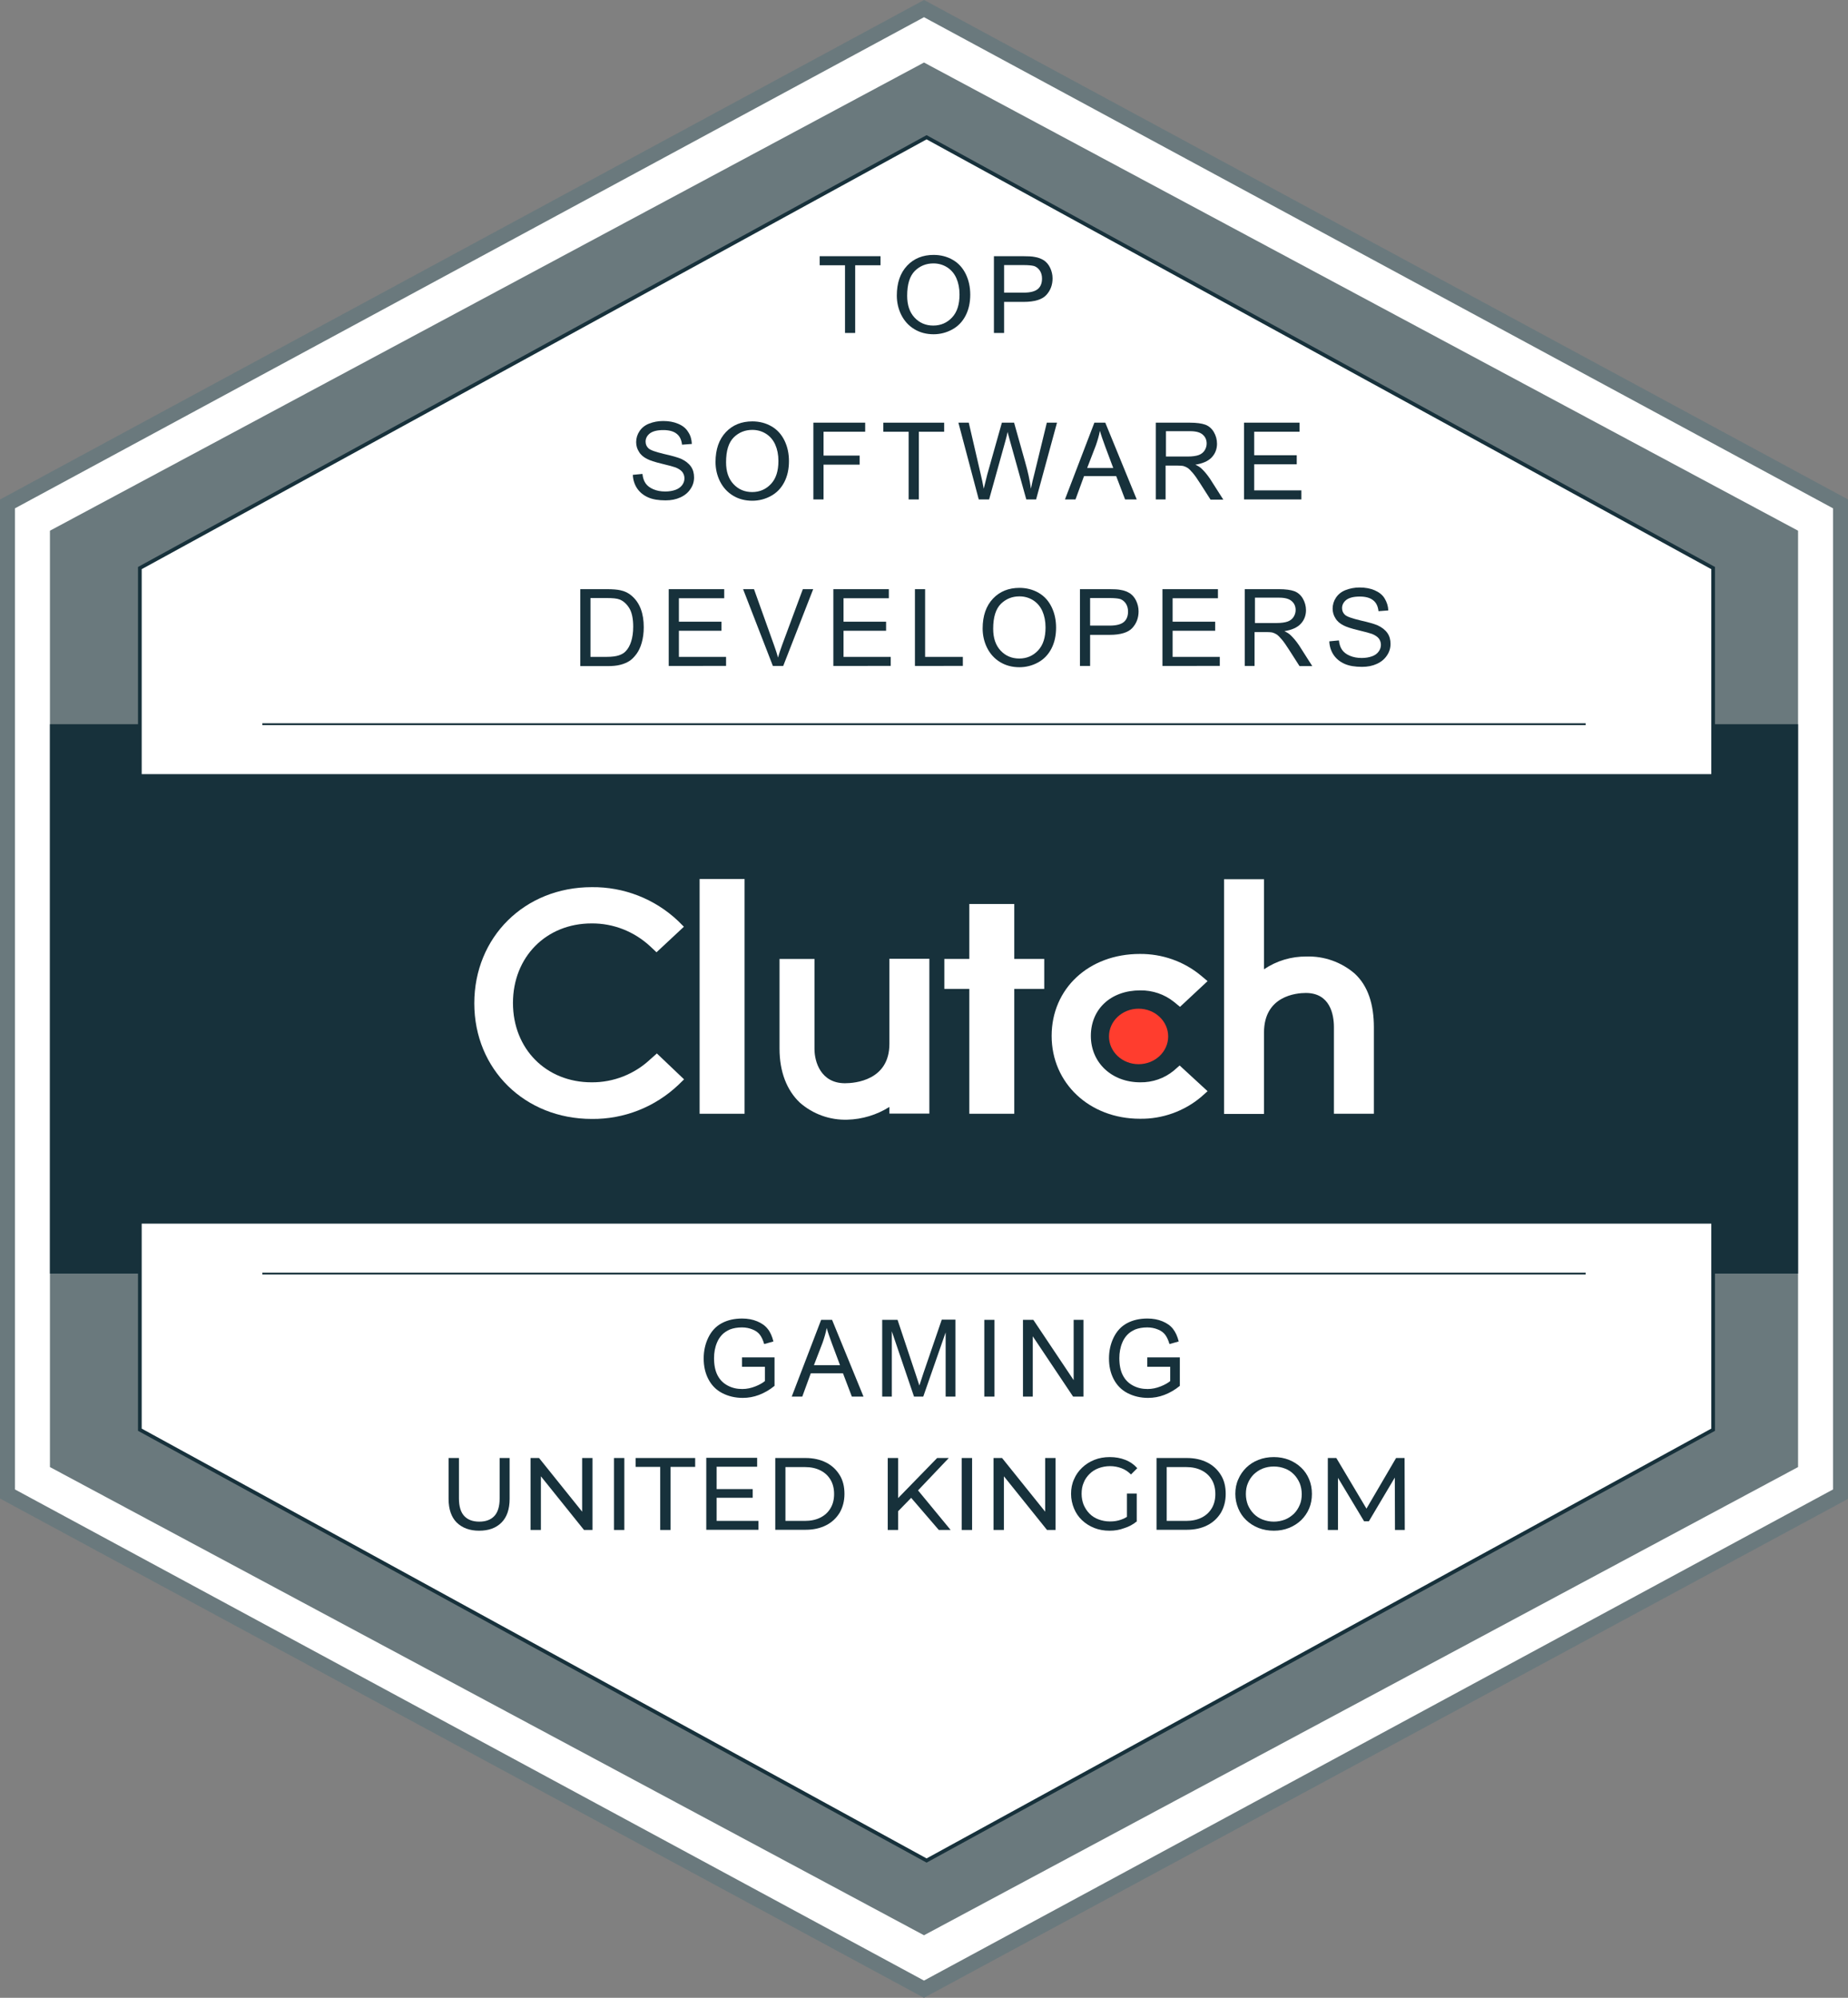 <?xml version="1.0" encoding="utf-8"?>
<!-- Generator: Adobe Illustrator 28.2.0, SVG Export Plug-In . SVG Version: 6.00 Build 0)  -->
<svg version="1.1" id="Layer_1" xmlns="http://www.w3.org/2000/svg" xmlns:xlink="http://www.w3.org/1999/xlink" x="0px" y="0px"
	 viewBox="0 0 999 1080" style="enable-background:new 0 0 999 1080;" xml:space="preserve">
<rect x="0" y="0" width="999" height="1080" fill="#808080" stroke="none"/>
<style type="text/css">
	.st0{fill:#FFFFFF;}
	.st1{fill:#6A797D;}
	.st2{fill:#17313B;}
	.st3{fill:#FFFFFF;stroke:#17313B;stroke-width:2;stroke-miterlimit:10;}
	.st4{fill:none;stroke:#17313B;stroke-miterlimit:10;}
	.st5{fill:#FF3D2E;}
	.st6{enable-background:new    ;}
</style>
<polygon class="st0" points="996.3,272.3 996.3,807.7 500.9,1075.4 5.4,807.7 5.4,272.3 500.9,4.6 "/>
<path class="st1" d="M499.5,1080l-1.9-1L0,810.1V270l2.1-1.1L499.5,0l1.9,1L999,270v540.3L499.5,1080z M8.1,805.2l491.4,265.5
	l491.4-265.5V274.8L499.5,9.3L8.1,274.8V805.2z"/>
<polygon class="st1" points="972,286.9 972,793.1 499.5,1046.2 27,793.1 27,286.9 499.5,33.8 "/>
<rect x="27" y="391.5" class="st2" width="945" height="297"/>
<polygon class="st3" points="926.1,307.1 926.1,772.9 500.9,1005.8 75.6,772.9 75.6,307.1 500.9,74.2 "/>
<rect x="40.5" y="418.5" class="st2" width="918" height="243"/>
<line class="st4" x1="141.8" y1="688.5" x2="857.2" y2="688.5"/>
<line class="st4" x1="141.8" y1="391.5" x2="857.2" y2="391.5"/>
<rect x="378.2" y="475.2" class="st0" width="24.3" height="126.9"/>
<path class="st0" d="M480.8,564.3c0,19.8-18.7,21.3-24,21.3c-13.1,0-16.5-11.6-16.5-18.5v-48.7h-18.9V567c0,12.3,3.9,22.4,11,29.1
	c7.1,6.2,16.2,9.5,25.7,9.2c8-0.2,15.9-2.6,22.7-6.9v3.6h21.6v-83.7h-21.6L480.8,564.3L480.8,564.3z"/>
<polygon class="st0" points="548.3,488.7 524,488.7 524,518.4 510.5,518.4 510.5,534.6 524,534.6 524,602.1 548.3,602.1 
	548.3,534.6 564.5,534.6 564.5,518.4 548.3,518.4 "/>
<path class="st0" d="M634.5,578.8c-5.1,4.2-11.5,6.4-18.1,6.3c-15.4,0-26.7-10.6-26.7-25.1s10.8-24.6,26.7-24.6
	c6.6-0.1,13.1,2.1,18.2,6.2l3.3,2.7l14.9-13.9l-3.7-3.1c-9.2-7.6-20.9-11.7-32.9-11.6c-27.6,0-47.7,18.7-47.7,44.3
	s20.5,44.8,47.7,44.8c12,0.2,23.8-4,33-11.7l3.6-3.2L637.7,576L634.5,578.8L634.5,578.8z"/>
<path class="st0" d="M732.3,526.3c-7.2-6.2-16.5-9.5-26-9.2c-8.2-0.1-16.2,2.3-23,6.9v-48.7h-21.6v126.9h21.6v-44
	c0-19.8,17.4-21.4,22.6-21.4c13.1,0,15.2,11.6,15.2,18.5v46.8h21.6v-46.7C742.7,543.1,739.6,533,732.3,526.3L732.3,526.3z"/>
<ellipse class="st5" cx="615.5" cy="560.3" rx="16" ry="15"/>
<path class="st0" d="M351.6,572.6c-8.6,8.1-20,12.6-31.8,12.5c-24.6,0-42.5-18.1-42.5-42.9s17.9-43,42.5-43
	c11.8-0.1,23.1,4.4,31.7,12.4l3.4,3.2l14.8-13.8l-3.2-3.2c-12.6-11.9-29.3-18.4-46.6-18.2c-36.3,0-63.5,27-63.5,62.8
	s27.4,62.5,63.5,62.5c17.4,0.2,34.1-6.4,46.7-18.3l3.2-3.1l-14.7-14L351.6,572.6L351.6,572.6z"/>
<g class="st6">
	<path class="st2" d="M456.8,180v-36.6h-13.7v-4.9H476v4.9h-13.7V180H456.8z"/>
	<path class="st2" d="M484.8,159.8c0-6.9,1.9-12.3,5.6-16.2s8.5-5.8,14.3-5.8c3.8,0,7.3,0.9,10.4,2.7c3.1,1.8,5.4,4.4,7,7.7
		s2.4,7,2.4,11.1c0,4.2-0.8,8-2.5,11.3s-4.1,5.8-7.2,7.5c-3.1,1.7-6.5,2.6-10.1,2.6c-3.9,0-7.4-0.9-10.5-2.8c-3.1-1.9-5.4-4.5-7-7.7
		S484.8,163.4,484.8,159.8z M490.4,159.9c0,5,1.3,8.9,4,11.8c2.7,2.9,6.1,4.3,10.1,4.3c4.1,0,7.5-1.5,10.2-4.4s4-7,4-12.4
		c0-3.4-0.6-6.3-1.7-8.8c-1.1-2.5-2.8-4.5-5-5.9s-4.7-2.1-7.4-2.1c-3.9,0-7.2,1.3-10,4C491.8,149.2,490.4,153.6,490.4,159.9z"/>
	<path class="st2" d="M537.3,180v-41.5H553c2.8,0,4.9,0.1,6.3,0.4c2,0.3,3.7,1,5.1,1.9c1.4,1,2.5,2.3,3.3,4s1.3,3.6,1.3,5.7
		c0,3.5-1.1,6.5-3.4,9c-2.2,2.4-6.3,3.7-12.2,3.7h-10.6V180H537.3z M542.8,158.2h10.7c3.5,0,6.1-0.7,7.6-2s2.2-3.2,2.2-5.6
		c0-1.7-0.4-3.2-1.3-4.5c-0.9-1.2-2-2.1-3.5-2.4c-0.9-0.2-2.6-0.4-5.1-0.4h-10.6L542.8,158.2L542.8,158.2z"/>
</g>
<g class="st6">
	<path class="st2" d="M342.1,256.7l5.2-0.5c0.2,2.1,0.8,3.8,1.7,5.1c0.9,1.3,2.3,2.4,4.2,3.2c1.9,0.8,4,1.2,6.4,1.2
		c2.1,0,3.9-0.3,5.6-0.9c1.6-0.6,2.8-1.5,3.6-2.6c0.8-1.1,1.2-2.3,1.2-3.6c0-1.3-0.4-2.4-1.1-3.4c-0.8-1-2-1.8-3.7-2.5
		c-1.1-0.4-3.6-1.1-7.4-2s-6.5-1.8-8-2.6c-2-1-3.5-2.3-4.4-3.9c-1-1.5-1.5-3.3-1.5-5.2c0-2.1,0.6-4.1,1.8-5.9
		c1.2-1.8,2.9-3.2,5.2-4.1c2.3-0.9,4.8-1.4,7.6-1.4c3.1,0,5.8,0.5,8.1,1.5c2.4,1,4.2,2.4,5.4,4.4c1.3,1.9,1.9,4.1,2,6.5l-5.3,0.4
		c-0.3-2.6-1.2-4.6-2.9-5.9c-1.6-1.3-4-2-7.2-2c-3.3,0-5.7,0.6-7.3,1.8c-1.5,1.2-2.3,2.7-2.3,4.4c0,1.5,0.5,2.7,1.6,3.7
		s3.8,1.9,8.3,3c4.5,1,7.5,1.9,9.2,2.6c2.4,1.1,4.2,2.5,5.4,4.2c1.2,1.7,1.7,3.7,1.7,5.9c0,2.2-0.6,4.3-1.9,6.2
		c-1.3,2-3.1,3.5-5.5,4.6s-5,1.6-8,1.6c-3.8,0-6.9-0.5-9.4-1.6s-4.5-2.7-6-4.9C343,261.9,342.2,259.4,342.1,256.7z"/>
	<path class="st2" d="M386.8,249.8c0-6.9,1.9-12.3,5.6-16.2s8.5-5.8,14.3-5.8c3.8,0,7.3,0.9,10.4,2.7s5.4,4.4,7,7.7s2.4,7,2.4,11.1
		c0,4.2-0.8,8-2.5,11.3s-4.1,5.8-7.2,7.5s-6.5,2.6-10.1,2.6c-3.9,0-7.4-0.9-10.5-2.8s-5.4-4.5-7-7.7S386.8,253.4,386.8,249.8z
		 M392.5,249.9c0,5,1.3,8.9,4,11.8s6.1,4.3,10.1,4.3c4.1,0,7.5-1.5,10.2-4.4s4-7,4-12.4c0-3.4-0.6-6.3-1.7-8.8s-2.8-4.5-5-5.9
		s-4.7-2.1-7.4-2.1c-3.9,0-7.2,1.3-10,4C393.9,239.2,392.5,243.6,392.5,249.9z"/>
	<path class="st2" d="M439.7,270v-41.5h28v4.9h-22.5v12.9h19.5v4.9h-19.5V270H439.7z"/>
	<path class="st2" d="M491.2,270v-36.6h-13.7v-4.9h32.9v4.9h-13.7V270H491.2z"/>
	<path class="st2" d="M529.1,270l-11-41.5h5.6l6.3,27.2c0.7,2.9,1.3,5.7,1.8,8.5c1.1-4.4,1.7-7,1.9-7.7l7.9-28h6.6l5.9,21
		c1.5,5.2,2.6,10.1,3.2,14.7c0.5-2.6,1.2-5.6,2.1-9l6.5-26.7h5.5L560.1,270h-5.3l-8.8-31.6c-0.7-2.6-1.2-4.3-1.3-4.9
		c-0.4,1.9-0.8,3.5-1.2,4.9l-8.8,31.6H529.1z"/>
	<path class="st2" d="M575.7,270l15.9-41.5h5.9l17,41.5h-6.3l-4.8-12.6H586l-4.6,12.6H575.7z M587.7,253h14.1l-4.3-11.5
		c-1.3-3.5-2.3-6.4-2.9-8.6c-0.5,2.7-1.3,5.3-2.2,7.9L587.7,253z"/>
	<path class="st2" d="M624.8,270v-41.5h18.4c3.7,0,6.5,0.4,8.4,1.1c1.9,0.7,3.5,2.1,4.6,4s1.7,4,1.7,6.3c0,2.9-1,5.4-2.9,7.4
		s-4.9,3.3-8.8,3.9c1.5,0.7,2.6,1.4,3.3,2.1c1.6,1.5,3.1,3.3,4.6,5.5l7.2,11.3h-6.9l-5.5-8.6c-1.6-2.5-2.9-4.4-4-5.7s-2-2.2-2.8-2.8
		c-0.8-0.5-1.7-0.9-2.5-1.1c-0.6-0.1-1.6-0.2-3.1-0.2h-6.4V270H624.8z M630.3,246.8h11.8c2.5,0,4.5-0.3,5.9-0.8s2.5-1.4,3.2-2.5
		s1.1-2.4,1.1-3.7c0-2-0.7-3.6-2.1-4.8c-1.4-1.3-3.7-1.9-6.8-1.9h-13.1L630.3,246.8L630.3,246.8z"/>
	<path class="st2" d="M672.5,270v-41.5h30v4.9H678v12.7h23v4.9h-23v14.1h25.5v4.9L672.5,270L672.5,270z"/>
</g>
<g class="st6">
	<path class="st2" d="M313.7,360v-41.5H328c3.2,0,5.7,0.2,7.4,0.6c2.4,0.5,4.4,1.5,6.1,3c2.2,1.9,3.8,4.2,4.9,7.1s1.6,6.2,1.6,9.9
		c0,3.2-0.4,5.9-1.1,8.4s-1.7,4.5-2.8,6c-1.2,1.6-2.4,2.9-3.8,3.8s-3,1.6-5,2.1c-1.9,0.5-4.2,0.7-6.7,0.7h-14.9V360z M319.2,355.1
		h8.9c2.7,0,4.9-0.3,6.4-0.8s2.8-1.2,3.7-2.2c1.3-1.3,2.3-3.1,3-5.3c0.7-2.2,1.1-4.9,1.1-8c0-4.3-0.7-7.7-2.1-10s-3.2-3.9-5.2-4.7
		c-1.5-0.6-3.8-0.8-7.1-0.8h-8.7L319.2,355.1L319.2,355.1z"/>
	<path class="st2" d="M361.5,360v-41.5h30v4.9H367v12.7h23v4.9h-23v14.1h25.5v4.9H361.5z"/>
	<path class="st2" d="M417.8,360l-16.1-41.5h5.9l10.8,30.2c0.9,2.4,1.6,4.7,2.2,6.8c0.6-2.3,1.4-4.5,2.2-6.8l11.2-30.2h5.6
		L423.4,360H417.8z"/>
	<path class="st2" d="M450.5,360v-41.5h30v4.9H456v12.7h23v4.9h-23v14.1h25.5v4.9H450.5z"/>
	<path class="st2" d="M494.6,360v-41.5h5.5v36.6h20.4v4.9H494.6z"/>
	<path class="st2" d="M531.2,339.8c0-6.9,1.9-12.3,5.6-16.2c3.7-3.9,8.5-5.8,14.3-5.8c3.8,0,7.3,0.9,10.4,2.7s5.4,4.4,7,7.7
		c1.6,3.3,2.4,7,2.4,11.1c0,4.2-0.8,8-2.5,11.3s-4.1,5.8-7.2,7.5c-3.1,1.7-6.5,2.6-10.1,2.6c-3.9,0-7.4-0.9-10.5-2.8s-5.4-4.5-7-7.7
		S531.2,343.4,531.2,339.8z M536.9,339.9c0,5,1.3,8.9,4,11.8S547,356,551,356c4.1,0,7.5-1.5,10.2-4.4s4-7,4-12.4
		c0-3.4-0.6-6.3-1.7-8.8c-1.1-2.5-2.8-4.5-5-5.9s-4.7-2.1-7.4-2.1c-3.9,0-7.2,1.3-10,4C538.3,329.2,536.9,333.6,536.9,339.9z"/>
	<path class="st2" d="M583.8,360v-41.5h15.7c2.8,0,4.9,0.1,6.3,0.4c2,0.3,3.7,1,5.1,1.9c1.4,1,2.5,2.3,3.3,4s1.3,3.6,1.3,5.7
		c0,3.5-1.1,6.5-3.4,9c-2.2,2.4-6.3,3.7-12.2,3.7h-10.6V360H583.8z M589.3,338.2H600c3.5,0,6.1-0.7,7.6-2s2.2-3.2,2.2-5.6
		c0-1.7-0.4-3.2-1.3-4.5c-0.9-1.2-2-2.1-3.5-2.4c-0.9-0.2-2.6-0.4-5.1-0.4h-10.6L589.3,338.2L589.3,338.2z"/>
	<path class="st2" d="M628.4,360v-41.5h30v4.9h-24.5v12.7h23v4.9h-23v14.1h25.5v4.9H628.4z"/>
	<path class="st2" d="M672.9,360v-41.5h18.4c3.7,0,6.5,0.4,8.4,1.1s3.5,2.1,4.6,4s1.7,4,1.7,6.3c0,2.9-1,5.4-2.9,7.4
		s-4.9,3.3-8.8,3.9c1.5,0.7,2.6,1.4,3.3,2.1c1.6,1.5,3.1,3.3,4.6,5.5l7.2,11.3h-6.9l-5.5-8.6c-1.6-2.5-2.9-4.4-4-5.7s-2-2.2-2.8-2.8
		c-0.8-0.5-1.7-0.9-2.5-1.1c-0.6-0.1-1.6-0.2-3.1-0.2h-6.4V360H672.9z M678.4,336.8h11.8c2.5,0,4.5-0.3,5.9-0.8s2.5-1.4,3.2-2.5
		s1.1-2.4,1.1-3.7c0-2-0.7-3.6-2.1-4.8c-1.4-1.3-3.7-1.9-6.8-1.9h-13.1L678.4,336.8L678.4,336.8z"/>
	<path class="st2" d="M718.6,346.7l5.2-0.5c0.2,2.1,0.8,3.8,1.7,5.1c0.9,1.3,2.3,2.4,4.2,3.2c1.9,0.8,4,1.2,6.4,1.2
		c2.1,0,3.9-0.3,5.6-0.9s2.8-1.5,3.6-2.6s1.2-2.3,1.2-3.6c0-1.3-0.4-2.4-1.1-3.4c-0.8-1-2-1.8-3.7-2.5c-1.1-0.4-3.6-1.1-7.4-2
		c-3.8-0.9-6.5-1.8-8-2.6c-2-1-3.5-2.3-4.4-3.9c-1-1.5-1.5-3.3-1.5-5.2c0-2.1,0.6-4.1,1.8-5.9s2.9-3.2,5.2-4.1s4.8-1.4,7.6-1.4
		c3.1,0,5.8,0.5,8.1,1.5s4.2,2.4,5.4,4.4s1.9,4.1,2,6.5l-5.3,0.4c-0.3-2.6-1.2-4.6-2.9-5.9c-1.6-1.3-4-2-7.2-2
		c-3.3,0-5.7,0.6-7.3,1.8c-1.5,1.2-2.3,2.7-2.3,4.4c0,1.5,0.5,2.7,1.6,3.7s3.8,1.9,8.3,3c4.5,1,7.5,1.9,9.2,2.6
		c2.4,1.1,4.2,2.5,5.4,4.2s1.7,3.7,1.7,5.9c0,2.2-0.6,4.3-1.9,6.2c-1.3,2-3.1,3.5-5.5,4.6s-5,1.6-8,1.6c-3.8,0-6.9-0.5-9.4-1.6
		s-4.5-2.7-6-4.9C719.5,351.9,718.7,349.4,718.6,346.7z"/>
</g>
<g class="st6">
	<path class="st2" d="M401.1,738.7v-4.9h17.6v15.4c-2.7,2.2-5.5,3.8-8.4,4.9c-2.9,1.1-5.8,1.6-8.8,1.6c-4.1,0-7.8-0.9-11.1-2.6
		c-3.3-1.7-5.8-4.3-7.5-7.6s-2.5-7-2.5-11.1c0-4,0.8-7.8,2.5-11.3s4.1-6.1,7.3-7.8s6.8-2.5,11-2.5c3,0,5.7,0.5,8.1,1.5
		s4.3,2.3,5.7,4.1c1.4,1.7,2.4,4,3.1,6.8l-5,1.4c-0.6-2.1-1.4-3.8-2.3-5s-2.2-2.2-4-2.9c-1.7-0.7-3.6-1.1-5.7-1.1
		c-2.5,0-4.7,0.4-6.5,1.1c-1.8,0.8-3.3,1.8-4.4,3s-2,2.6-2.6,4.1c-1.1,2.6-1.6,5.4-1.6,8.4c0,3.7,0.6,6.8,1.9,9.3s3.1,4.3,5.6,5.6
		s5,1.8,7.8,1.8c2.4,0,4.7-0.5,7-1.4s4-1.9,5.2-2.9v-7.7h-12.4V738.7z"/>
	<path class="st2" d="M428,755l15.9-41.5h5.9l17,41.5h-6.3l-4.8-12.6h-17.4l-4.6,12.6H428z M440,738h14.1l-4.3-11.5
		c-1.3-3.5-2.3-6.4-2.9-8.6c-0.5,2.7-1.3,5.3-2.2,7.9L440,738z"/>
	<path class="st2" d="M476.9,755v-41.5h8.3l9.8,29.4c0.9,2.7,1.6,4.8,2,6.1c0.5-1.5,1.2-3.7,2.2-6.7l9.9-28.9h7.4V755h-5.3v-34.7
		L499.1,755h-5l-12-35.3V755H476.9z"/>
	<path class="st2" d="M532.1,755v-41.5h5.5V755H532.1z"/>
	<path class="st2" d="M553,755v-41.5h5.6l21.8,32.6v-32.6h5.3V755h-5.6l-21.8-32.6V755H553z"/>
	<path class="st2" d="M620.2,738.7v-4.9h17.6v15.4c-2.7,2.2-5.5,3.8-8.4,4.9c-2.9,1.1-5.8,1.6-8.8,1.6c-4.1,0-7.8-0.9-11.1-2.6
		c-3.3-1.7-5.8-4.3-7.5-7.6s-2.5-7-2.5-11.1c0-4,0.8-7.8,2.5-11.3s4.1-6.1,7.3-7.8s6.8-2.5,11-2.5c3,0,5.7,0.5,8.1,1.5
		c2.4,1,4.3,2.3,5.7,4.1s2.4,4,3.1,6.8l-5,1.4c-0.6-2.1-1.4-3.8-2.3-5s-2.2-2.2-4-2.9c-1.7-0.7-3.6-1.1-5.7-1.1
		c-2.5,0-4.7,0.4-6.5,1.1c-1.8,0.8-3.3,1.8-4.4,3c-1.1,1.2-2,2.6-2.6,4.1c-1.1,2.6-1.6,5.4-1.6,8.4c0,3.7,0.6,6.8,1.9,9.3
		c1.3,2.5,3.1,4.3,5.6,5.6s5,1.8,7.8,1.8c2.4,0,4.7-0.5,7-1.4s4-1.9,5.2-2.9v-7.7h-12.4V738.7z"/>
</g>
<g>
	<path class="st2" d="M259,827.5c-5.1,0-9.1-1.5-12.1-4.4c-2.9-2.9-4.4-7.2-4.4-12.8v-22.1h5.6v21.9c0,4.3,1,7.5,2.9,9.5
		c1.9,2,4.6,3,8.1,3c3.5,0,6.2-1,8.1-3c1.9-2,2.9-5.2,2.9-9.5v-21.9h5.4v22.1c0,5.6-1.5,9.9-4.4,12.8
		C268.1,826.1,264.1,827.5,259,827.5z"/>
	<path class="st2" d="M286.8,827.1v-38.9h4.6l25.7,32h-2.4v-32h5.6v38.9h-4.6l-25.7-32h2.4v32H286.8z"/>
	<path class="st2" d="M331.9,827.1v-38.9h5.6v38.9H331.9z"/>
	<path class="st2" d="M356.9,827.1V793h-13.3v-4.8h32.2v4.8h-13.3v34.1H356.9z"/>
	<path class="st2" d="M387.4,822.2H410v4.8h-28.2v-38.9h27.5v4.8h-21.9V822.2z M386.9,805h20v4.7h-20V805z"/>
	<path class="st2" d="M419.1,827.1v-38.9h16.4c4.1,0,7.8,0.8,11,2.4s5.6,3.9,7.4,6.8c1.8,2.9,2.6,6.3,2.6,10.2s-0.9,7.2-2.6,10.2
		c-1.8,2.9-4.2,5.2-7.4,6.8c-3.2,1.6-6.8,2.4-11,2.4H419.1z M424.6,822.2h10.5c3.2,0,6-0.6,8.4-1.8c2.4-1.2,4.2-2.9,5.5-5.1
		c1.3-2.2,1.9-4.8,1.9-7.6c0-2.9-0.6-5.5-1.9-7.7c-1.3-2.2-3.1-3.9-5.5-5.1c-2.4-1.2-5.1-1.8-8.4-1.8h-10.5V822.2z"/>
	<path class="st2" d="M479.9,827.1v-38.9h5.6v38.9H479.9z M484.8,817.7l-0.3-6.8l22.1-22.7h6.3l-17.1,18l-3.1,3.4L484.8,817.7z
		 M507.5,827.1l-16-18.6l3.7-4.1l18.7,22.7H507.5z"/>
	<path class="st2" d="M519.9,827.1v-38.9h5.6v38.9H519.9z"/>
	<path class="st2" d="M537.1,827.1v-38.9h4.6l25.7,32H565v-32h5.6v38.9H566l-25.7-32h2.4v32H537.1z"/>
	<path class="st2" d="M599.8,827.5c-3,0-5.8-0.5-8.3-1.5c-2.5-1-4.7-2.4-6.6-4.2c-1.9-1.8-3.3-3.9-4.3-6.3c-1-2.4-1.6-5.1-1.6-7.9
		c0-2.9,0.5-5.5,1.6-7.9c1-2.4,2.5-4.5,4.4-6.3c1.9-1.8,4.1-3.2,6.6-4.2c2.5-1,5.3-1.5,8.3-1.5c3.1,0,5.9,0.5,8.4,1.5
		c2.6,1,4.7,2.5,6.5,4.5l-3.4,3.4c-1.6-1.6-3.3-2.7-5.2-3.4s-3.9-1.1-6.1-1.1c-2.2,0-4.3,0.4-6.2,1.1c-1.9,0.7-3.6,1.8-4.9,3.1
		s-2.5,2.9-3.2,4.8c-0.8,1.8-1.1,3.8-1.1,6c0,2.1,0.4,4.1,1.1,5.9c0.8,1.8,1.8,3.4,3.2,4.8c1.4,1.4,3,2.4,4.9,3.1
		c1.9,0.7,3.9,1.1,6.2,1.1c2.1,0,4.1-0.3,6-1c1.9-0.6,3.7-1.7,5.3-3.3l3.2,4.2c-1.9,1.6-4.2,2.9-6.8,3.7
		C605.2,827.1,602.6,827.5,599.8,827.5z M609.2,821.9v-14.5h5.3v15.2L609.2,821.9z"/>
	<path class="st2" d="M625.2,827.1v-38.9h16.4c4.2,0,7.8,0.8,11,2.4c3.2,1.6,5.6,3.9,7.4,6.8c1.8,2.9,2.6,6.3,2.6,10.2
		s-0.9,7.2-2.6,10.2c-1.8,2.9-4.2,5.2-7.4,6.8c-3.2,1.6-6.8,2.4-11,2.4H625.2z M630.7,822.2h10.5c3.2,0,6-0.6,8.4-1.8
		c2.4-1.2,4.2-2.9,5.5-5.1c1.3-2.2,1.9-4.8,1.9-7.6c0-2.9-0.6-5.5-1.9-7.7c-1.3-2.2-3.1-3.9-5.5-5.1c-2.4-1.2-5.1-1.8-8.4-1.8h-10.5
		V822.2z"/>
	<path class="st2" d="M688.6,827.5c-3,0-5.7-0.5-8.3-1.5c-2.5-1-4.7-2.4-6.6-4.2c-1.9-1.8-3.3-3.9-4.3-6.3c-1-2.4-1.6-5-1.6-7.9
		s0.5-5.5,1.6-7.9c1-2.4,2.5-4.5,4.3-6.3c1.9-1.8,4-3.2,6.6-4.2c2.5-1,5.3-1.5,8.3-1.5c3,0,5.7,0.5,8.2,1.5c2.5,1,4.7,2.4,6.6,4.2
		c1.9,1.8,3.3,3.9,4.3,6.3c1,2.4,1.5,5.1,1.5,7.9c0,2.9-0.5,5.5-1.5,7.9c-1,2.4-2.5,4.5-4.3,6.3c-1.9,1.8-4.1,3.2-6.6,4.2
		C694.3,827,691.6,827.5,688.6,827.5z M688.6,822.6c2.1,0,4.1-0.4,6-1.1c1.8-0.7,3.4-1.8,4.8-3.1c1.4-1.4,2.4-2.9,3.2-4.8
		c0.8-1.8,1.1-3.8,1.1-5.9s-0.4-4.1-1.1-5.9c-0.8-1.8-1.8-3.4-3.2-4.8c-1.4-1.4-2.9-2.4-4.8-3.1c-1.8-0.7-3.8-1.1-6-1.1
		c-2.2,0-4.2,0.4-6,1.1c-1.8,0.7-3.4,1.8-4.8,3.1c-1.4,1.4-2.4,2.9-3.2,4.8c-0.8,1.8-1.1,3.8-1.1,5.9s0.4,4.1,1.1,5.9
		c0.8,1.8,1.8,3.4,3.2,4.8c1.4,1.4,3,2.4,4.8,3.1C684.5,822.2,686.5,822.6,688.6,822.6z"/>
	<path class="st2" d="M717.8,827.1v-38.9h4.6l17.5,29.4h-2.4l17.2-29.4h4.6l0.1,38.9h-5.3l-0.1-30.5h1.3l-15.3,25.8h-2.6l-15.5-25.8
		h1.4v30.5H717.8z"/>
</g>
</svg>
